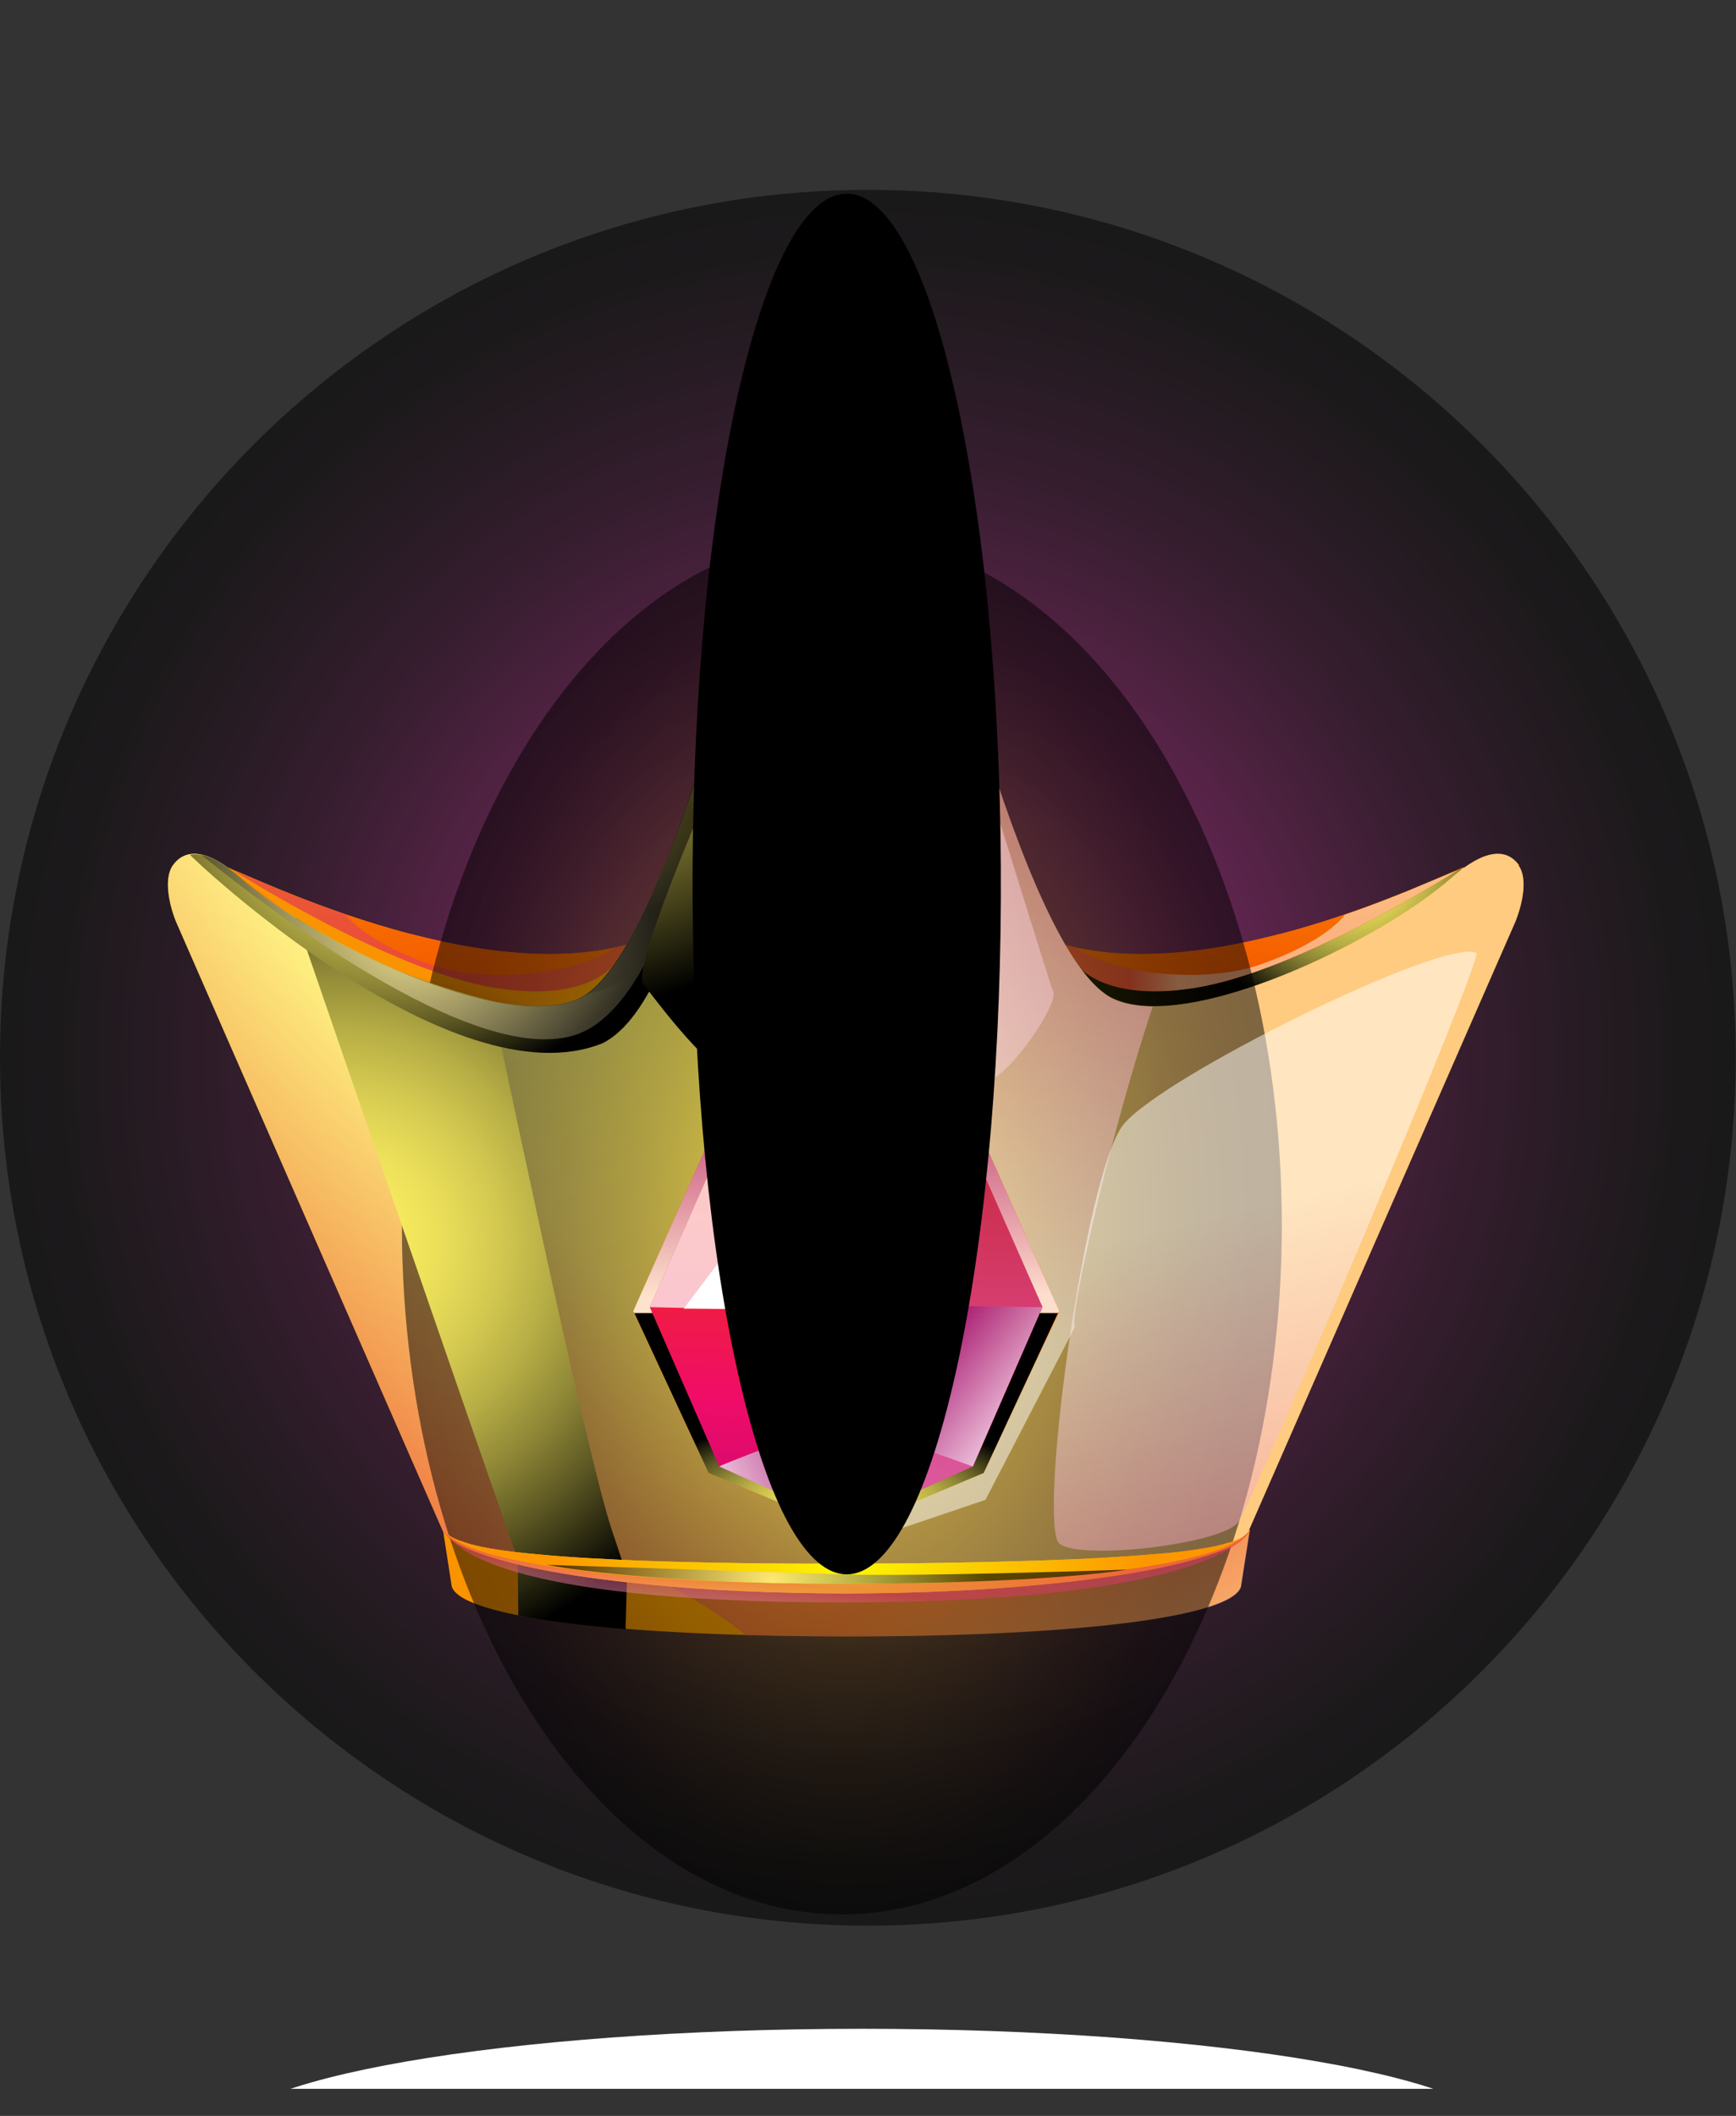 <svg width="32" height="39" viewBox="0 0 32 39" fill="none" xmlns="http://www.w3.org/2000/svg">
<rect x="0" y="0" width="32" height="39" fill="#333333" stroke="none"/>
<g clip-path="url(#clip0_168_495)">
<path style="mix-blend-mode:screen" opacity="0.5" d="M15.997 35.493C24.832 35.493 31.995 28.331 31.995 19.496C31.995 10.661 24.832 3.499 15.997 3.499C7.162 3.499 0 10.661 0 19.496C0 28.331 7.162 35.493 15.997 35.493Z" fill="url(#paint0_radial_168_495)"/>
<path fill-rule="evenodd" clip-rule="evenodd" d="M4.161 15.988C4.281 15.945 9.581 18.755 12.506 17.018C14.309 19.093 15.703 20.863 15.703 20.863L15.502 26L7.538 23.99L4.161 15.983V15.988Z" fill="url(#paint1_linear_168_495)"/>
<path fill-rule="evenodd" clip-rule="evenodd" d="M15.703 20.858L15.502 26L7.538 23.995L4.161 15.988C4.227 15.961 5.73 16.735 7.566 17.214C7.566 17.214 7.566 17.214 7.577 17.214C9.113 17.617 10.888 17.813 12.233 17.159C12.326 17.116 12.413 17.067 12.5 17.018C14.303 19.098 15.698 20.863 15.698 20.863L15.703 20.858Z" fill="url(#paint2_linear_168_495)"/>
<path style="mix-blend-mode:multiply" opacity="0.5" fill-rule="evenodd" clip-rule="evenodd" d="M15.703 20.858L15.502 26L7.538 23.995L4.161 15.988C4.161 15.988 4.51 16.125 5.017 16.337C5.087 16.37 5.158 16.397 5.234 16.43C5.561 16.56 5.948 16.713 6.378 16.86C6.395 16.898 6.754 17.361 7.909 17.769C8.955 18.145 10.643 17.965 11.346 17.459C11.634 17.399 11.907 17.317 12.163 17.192C12.19 17.181 12.217 17.17 12.239 17.159C12.332 17.116 12.419 17.067 12.506 17.018C14.309 19.099 15.703 20.863 15.703 20.863V20.858Z" fill="url(#paint3_linear_168_495)"/>
<path fill-rule="evenodd" clip-rule="evenodd" d="M4.21 15.988C4.21 15.988 7.168 17.9 9.145 18.211C10.997 18.505 11.416 17.66 11.416 17.66C11.416 17.66 11.28 18.717 10.741 18.984C10.202 19.251 9.009 19.115 7.473 18.717C5.937 18.32 4.205 15.988 4.205 15.988H4.21Z" fill="url(#paint4_linear_168_495)"/>
<path fill-rule="evenodd" clip-rule="evenodd" d="M27.005 15.988C26.886 15.945 21.586 18.755 18.661 17.018C16.858 19.093 15.463 20.863 15.463 20.863L15.665 26L23.628 23.99L27.005 15.983V15.988Z" fill="url(#paint5_linear_168_495)"/>
<path fill-rule="evenodd" clip-rule="evenodd" d="M15.463 20.858L15.665 26L23.628 23.995L27.005 15.988C26.94 15.961 25.437 16.735 23.601 17.214C23.601 17.214 23.601 17.214 23.59 17.214C22.054 17.617 20.279 17.813 18.933 17.159C18.84 17.116 18.753 17.067 18.666 17.018C16.863 19.098 15.469 20.863 15.469 20.863L15.463 20.858Z" fill="url(#paint6_linear_168_495)"/>
<path style="mix-blend-mode:multiply" opacity="0.5" fill-rule="evenodd" clip-rule="evenodd" d="M15.463 20.858L15.665 26L23.628 23.995L27.005 15.988C27.005 15.988 26.657 16.125 26.15 16.337C26.079 16.37 26.009 16.397 25.932 16.43C25.605 16.56 25.219 16.713 24.788 16.86C24.772 16.898 24.413 17.361 23.258 17.769C22.212 18.145 20.524 17.965 19.821 17.459C19.532 17.399 19.26 17.317 19.004 17.192C18.977 17.181 18.95 17.17 18.928 17.159C18.835 17.116 18.748 17.067 18.661 17.018C16.858 19.099 15.463 20.863 15.463 20.863V20.858Z" fill="url(#paint7_linear_168_495)"/>
<path fill-rule="evenodd" clip-rule="evenodd" d="M26.956 15.988C26.956 15.988 23.999 17.9 22.021 18.211C20.169 18.505 19.75 17.66 19.75 17.66C19.75 17.66 19.886 18.717 20.425 18.984C20.965 19.251 22.158 19.115 23.694 18.717C25.23 18.32 26.962 15.988 26.962 15.988H26.956Z" fill="url(#paint8_linear_168_495)"/>
<path style="mix-blend-mode:screen" fill-rule="evenodd" clip-rule="evenodd" d="M26.956 15.988C26.956 15.988 23.999 17.9 22.021 18.211C20.169 18.505 19.75 17.66 19.75 17.66C19.75 17.66 19.886 18.717 20.425 18.984C20.965 19.251 22.158 19.115 23.694 18.717C25.23 18.32 26.962 15.988 26.962 15.988H26.956Z" fill="url(#paint9_radial_168_495)"/>
<path fill-rule="evenodd" clip-rule="evenodd" d="M15.605 28.2C15.605 28.2 15.605 28.2 15.605 28.206V28.2H8.165L8.328 29.246C8.519 29.818 11.482 30.161 15.6 30.161C19.717 30.161 22.68 29.818 22.871 29.246L23.035 28.2H15.605Z" fill="url(#paint10_radial_168_495)"/>
<path style="mix-blend-mode:multiply" opacity="0.5" fill-rule="evenodd" clip-rule="evenodd" d="M15.605 28.2C15.605 28.2 15.605 28.2 15.605 28.206V28.2H9.096C10.763 28.44 12.419 29.099 13.753 30.139C14.336 30.155 14.957 30.166 15.605 30.166C19.723 30.166 22.686 29.823 22.877 29.251L23.04 28.206H15.611L15.605 28.2Z" fill="url(#paint11_linear_168_495)"/>
<path fill-rule="evenodd" clip-rule="evenodd" d="M4.325 16.081C4.325 16.081 8.045 19.207 10.845 18.968C12.468 18.832 13.203 14.403 13.203 14.403C13.203 14.403 12.648 18.178 11.662 19.453C10.676 20.722 5.273 20.237 4.646 19.093C4.02 17.949 4.325 16.086 4.325 16.086V16.081Z" fill="url(#paint12_linear_168_495)"/>
<path fill-rule="evenodd" clip-rule="evenodd" d="M28.002 15.95C27.768 15.623 27.359 15.651 26.755 16.179C25.426 17.35 21.913 19.044 20.524 18.407C18.813 17.622 16.967 9.387 16.711 8.238C16.46 7.137 15.621 6.636 15.594 6.631C15.572 6.636 14.734 7.137 14.478 8.238C14.227 9.387 12.381 17.622 10.665 18.407C9.276 19.044 5.763 17.35 4.434 16.179C3.835 15.651 3.421 15.623 3.186 15.95C3.012 16.195 3.121 16.68 3.241 16.98L8.154 28.2C8.208 28.347 8.481 28.478 8.916 28.592C10.18 28.93 12.789 29.093 15.425 29.093C15.474 29.093 15.529 29.093 15.578 29.093H15.6C15.649 29.093 15.703 29.093 15.752 29.093C18.388 29.093 20.997 28.924 22.261 28.592C22.697 28.478 22.969 28.353 23.024 28.2L27.937 16.98C28.056 16.68 28.171 16.195 27.991 15.95H28.002Z" fill="url(#paint13_radial_168_495)"/>
<path style="mix-blend-mode:multiply" opacity="0.5" fill-rule="evenodd" clip-rule="evenodd" d="M28.002 15.95C27.768 15.623 27.359 15.651 26.755 16.179C25.426 17.35 21.913 19.044 20.524 18.407C18.813 17.622 16.967 9.387 16.711 8.238C16.46 7.137 15.621 6.636 15.594 6.631C15.572 6.636 14.734 7.137 14.478 8.238C14.227 9.387 12.381 17.622 10.665 18.407C9.276 19.044 5.763 17.35 4.434 16.179C3.835 15.651 3.421 15.623 3.186 15.95C3.012 16.195 3.121 16.68 3.241 16.98L8.154 28.2C8.208 28.347 8.481 28.478 8.916 28.592C10.18 28.93 12.789 29.093 15.425 29.093C15.474 29.093 15.529 29.093 15.578 29.093H15.6C15.649 29.093 15.703 29.093 15.752 29.093C18.388 29.093 20.997 28.924 22.261 28.592C22.697 28.478 22.969 28.353 23.024 28.2L27.937 16.98C28.056 16.68 28.171 16.195 27.991 15.95H28.002Z" fill="url(#paint14_linear_168_495)"/>
<path style="mix-blend-mode:screen" opacity="0.5" d="M15.518 35.286C19.997 35.286 23.628 29.597 23.628 22.579C23.628 15.561 19.997 9.872 15.518 9.872C11.039 9.872 7.408 15.561 7.408 22.579C7.408 29.597 11.039 35.286 15.518 35.286Z" fill="url(#paint15_radial_168_495)"/>
<path style="mix-blend-mode:screen" d="M11.558 29.061L11.531 30.03C10.736 29.959 10.071 29.883 9.554 29.774L9.543 28.739C9.543 28.739 9.543 28.739 9.543 28.728C9.521 28.674 9.456 28.489 9.352 28.2C8.818 26.669 6.258 19.267 5.452 16.914C6.819 17.786 7.969 18.167 9.063 18.45C9.085 18.538 10.801 26.8 11.28 28.206C11.4 28.56 11.487 28.832 11.531 28.963C11.558 29.028 11.564 29.066 11.564 29.066L11.558 29.061Z" fill="url(#paint16_radial_168_495)"/>
<path style="mix-blend-mode:multiply" opacity="0.5" fill-rule="evenodd" clip-rule="evenodd" d="M19.826 24.436L18.165 27.645L15.72 28.472L15.583 16.326L15.6 6.636C15.6 6.636 15.638 6.658 15.698 6.691C15.73 6.718 15.774 6.751 15.818 6.794C15.872 6.832 15.927 6.887 15.981 6.936C16.248 7.197 16.575 7.622 16.716 8.243C16.716 8.259 16.716 8.276 16.733 8.292C17.021 9.61 18.84 17.644 20.529 18.418C20.725 18.51 20.97 18.548 21.248 18.554C20.393 21.119 19.636 24.643 19.832 24.442L19.826 24.436Z" fill="url(#paint17_linear_168_495)"/>
<path d="M22.648 28.434C22.501 28.478 22.348 28.516 22.19 28.538C21.88 28.592 21.569 28.625 21.259 28.647C20.633 28.701 20.006 28.734 19.38 28.756C18.122 28.799 16.863 28.821 15.605 28.821C14.347 28.826 13.089 28.81 11.831 28.767C11.204 28.739 10.572 28.712 9.951 28.652C9.641 28.625 9.325 28.592 9.02 28.538C8.867 28.511 8.715 28.478 8.568 28.429C8.421 28.38 8.268 28.331 8.176 28.2C8.345 28.489 8.699 28.576 8.987 28.679C9.292 28.777 9.603 28.854 9.919 28.919C10.545 29.044 11.177 29.126 11.809 29.191C13.072 29.322 14.341 29.366 15.611 29.371C16.88 29.366 18.149 29.317 19.412 29.186C20.044 29.121 20.676 29.039 21.302 28.914C21.613 28.848 21.929 28.777 22.234 28.679C22.386 28.63 22.539 28.576 22.686 28.511C22.822 28.434 22.991 28.358 23.045 28.2C22.964 28.342 22.8 28.385 22.659 28.434H22.648Z" fill="url(#paint18_radial_168_495)"/>
<path d="M22.648 28.434C22.501 28.478 22.348 28.516 22.19 28.538C21.88 28.592 21.569 28.625 21.259 28.647C20.633 28.701 20.006 28.734 19.38 28.756C18.122 28.799 16.863 28.821 15.605 28.821C14.347 28.826 13.089 28.81 11.831 28.767C11.204 28.739 10.572 28.712 9.951 28.652C9.641 28.625 9.325 28.592 9.02 28.538C8.867 28.511 8.715 28.478 8.568 28.429C8.421 28.38 8.268 28.331 8.176 28.2C8.345 28.489 8.699 28.576 8.987 28.679C9.292 28.777 9.603 28.854 9.919 28.919C10.545 29.044 11.177 29.126 11.809 29.191C13.072 29.322 14.341 29.366 15.611 29.371C16.88 29.366 18.149 29.317 19.412 29.186C20.044 29.121 20.676 29.039 21.302 28.914C21.613 28.848 21.929 28.777 22.234 28.679C22.386 28.63 22.539 28.576 22.686 28.511C22.822 28.434 22.991 28.358 23.045 28.2C22.964 28.342 22.8 28.385 22.659 28.434H22.648Z" fill="url(#paint19_radial_168_495)"/>
<path style="mix-blend-mode:multiply" opacity="0.5" d="M15.534 29.191C11.988 29.191 9.984 28.914 9.004 28.636C8.29 28.434 8.17 28.206 8.165 28.2C8.334 28.489 9.151 29.535 15.545 29.535C21.94 29.535 22.975 28.413 23.029 28.211C23.013 28.244 22.833 28.429 22.49 28.554C21.689 28.848 19.805 29.191 15.534 29.191Z" fill="url(#paint20_linear_168_495)"/>
<path style="mix-blend-mode:screen" fill-rule="evenodd" clip-rule="evenodd" d="M15.6 6.647C15.06 7.491 14.685 9.044 13.971 11.707C13.149 14.763 12.457 18.559 11.106 19.229C8.328 20.351 3.513 15.792 3.502 15.754C3.568 15.743 3.633 15.743 3.709 15.754C3.911 15.792 4.15 15.928 4.434 16.179C5.763 17.35 9.276 19.044 10.665 18.407C11.607 17.976 12.593 15.269 13.323 12.742C13.928 10.689 14.358 8.755 14.467 8.238C14.592 7.687 14.864 7.29 15.11 7.028C15.322 6.794 15.512 6.663 15.567 6.642C15.578 6.642 15.583 6.652 15.583 6.642L15.6 6.647Z" fill="url(#paint21_radial_168_495)"/>
<path style="mix-blend-mode:screen" opacity="0.65" fill-rule="evenodd" clip-rule="evenodd" d="M15.496 6.696C15.387 7.039 14.973 7.769 14.685 9.022C14.167 11.255 13.181 14.425 12.125 16.255C12.566 15.226 12.98 13.967 13.328 12.747C13.933 10.694 14.363 8.76 14.472 8.243C14.598 7.693 14.87 7.295 15.115 7.034C15.262 6.87 15.404 6.761 15.491 6.696H15.496Z" fill="url(#paint22_radial_168_495)"/>
<path style="mix-blend-mode:multiply" opacity="0.5" fill-rule="evenodd" clip-rule="evenodd" d="M27.207 17.562C26.597 17.29 21.428 19.839 20.709 20.727C19.99 21.615 19.118 28.146 19.532 28.456C19.941 28.767 22.561 28.456 22.833 28.047C23.105 27.639 27.365 17.633 27.212 17.562H27.207Z" fill="url(#paint23_linear_168_495)"/>
<path style="mix-blend-mode:screen" opacity="0.65" d="M10.082 28.843C10.082 28.843 11.76 29.191 15.534 29.191C19.309 29.191 20.78 28.93 20.78 28.93C20.78 28.93 16.951 29.066 15.48 29.017C14.009 28.968 10.082 28.843 10.082 28.843Z" fill="url(#paint24_radial_168_495)"/>
<path fill-rule="evenodd" clip-rule="evenodd" d="M19.216 24.093L15.6 15.89L11.977 24.093L13.258 27.029L15.6 28.069L17.936 27.029L19.216 24.093Z" fill="url(#paint25_linear_168_495)"/>
<path fill-rule="evenodd" clip-rule="evenodd" d="M19.527 24.169L15.6 15.329L11.672 24.169L13.062 27.149L15.6 28.211L18.132 27.149L19.527 24.169Z" fill="url(#paint26_linear_168_495)"/>
<path style="mix-blend-mode:multiply" opacity="0.8" fill-rule="evenodd" clip-rule="evenodd" d="M19.527 24.169L15.6 15.329L11.672 24.169L11.694 24.202H19.5L19.527 24.169Z" fill="url(#paint27_linear_168_495)"/>
<path style="mix-blend-mode:screen" fill-rule="evenodd" clip-rule="evenodd" d="M11.694 24.202L13.062 27.149L15.6 28.211L18.132 27.149L19.5 24.202H11.694Z" fill="url(#paint28_radial_168_495)"/>
<path fill-rule="evenodd" clip-rule="evenodd" d="M19.216 24.093L15.6 15.89L11.977 24.093L13.258 27.029L15.6 28.069L17.936 27.029L19.216 24.093Z" fill="url(#paint29_linear_168_495)"/>
<path style="mix-blend-mode:multiply" opacity="0.5" fill-rule="evenodd" clip-rule="evenodd" d="M19.216 24.093L15.6 15.89V18.249L17.746 24.077L16.841 26.642L15.523 27.045L14.314 26.61L13.258 27.029L15.6 28.069L17.936 27.029L19.216 24.093Z" fill="url(#paint30_linear_168_495)"/>
<path style="mix-blend-mode:multiply" opacity="0.8" d="M19.211 24.093L17.74 24.077L16.841 26.642L17.931 27.029L19.211 24.093Z" fill="url(#paint31_linear_168_495)"/>
<path style="mix-blend-mode:color-dodge" fill-rule="evenodd" clip-rule="evenodd" d="M15.6 18.249L13.41 24.126L14.314 26.61L15.523 27.045L16.841 26.642L17.746 24.077L15.6 18.249Z" fill="url(#paint32_linear_168_495)"/>
<path opacity="0.75" fill-rule="evenodd" clip-rule="evenodd" d="M11.977 24.093L13.41 24.126L15.6 18.249V15.89L11.977 24.093Z" fill="white"/>
<path fill-rule="evenodd" clip-rule="evenodd" d="M14.314 26.61L15.523 27.045L15.927 26.925L14.314 26.61Z" fill="white"/>
<path fill-rule="evenodd" clip-rule="evenodd" d="M12.604 24.12L13.41 24.126L14.238 21.958L12.604 24.12Z" fill="white"/>
<path fill-rule="evenodd" clip-rule="evenodd" d="M15.6 15.89L14.369 18.979L15.583 18.309L15.6 15.89Z" fill="white"/>
<path style="mix-blend-mode:multiply" opacity="0.8" d="M15.523 27.045L15.6 28.075C15.6 28.075 13.274 27.045 13.263 27.029C13.252 27.013 14.32 26.61 14.32 26.61L15.529 27.045H15.523Z" fill="url(#paint33_linear_168_495)"/>
<path style="mix-blend-mode:screen" fill-rule="evenodd" clip-rule="evenodd" d="M15.594 6.636C14.625 16.462 12.103 18.009 10.806 18.331C11.705 17.726 12.637 15.16 13.334 12.742C13.938 10.689 14.369 8.755 14.478 8.238C14.603 7.687 14.875 7.29 15.12 7.028C15.333 6.794 15.523 6.663 15.578 6.642H15.589L15.594 6.636Z" fill="url(#paint34_radial_168_495)"/>
<path style="mix-blend-mode:screen" opacity="0.65" fill-rule="evenodd" clip-rule="evenodd" d="M13.334 12.748C12.996 14.823 12.25 18.172 10.85 18.968C9.102 19.959 4.962 16.773 3.715 15.76C3.916 15.798 4.156 15.934 4.439 16.184C5.768 17.355 9.281 19.049 10.67 18.412C11.613 17.982 12.598 15.275 13.328 12.748H13.334Z" fill="url(#paint35_radial_168_495)"/>
<path style="mix-blend-mode:multiply" opacity="0.5" fill-rule="evenodd" clip-rule="evenodd" d="M15.943 7.421C15.807 7.388 15.807 15.215 16.112 15.928C16.417 16.642 17.746 20.079 18.187 19.943C18.628 19.807 19.516 18.516 19.412 18.276C19.309 18.036 16.079 7.453 15.943 7.421Z" fill="url(#paint36_linear_168_495)"/>
<path style="mix-blend-mode:screen" fill-rule="evenodd" clip-rule="evenodd" d="M11.863 18.14C11.863 18.14 13.089 19.806 13.394 19.703C13.699 19.6 15.131 16.233 15.229 15.89C15.333 15.553 15.774 7.181 15.431 7.317C15.093 7.453 14.004 12.524 13.693 13.172C13.383 13.82 11.618 17.802 11.858 18.14H11.863Z" fill="url(#paint37_radial_168_495)"/>
<path style="mix-blend-mode:screen" fill-rule="evenodd" clip-rule="evenodd" d="M17.566 7.072C18.704 11.914 18.748 19.97 17.669 25.063C16.585 30.155 14.788 30.357 13.65 25.515C12.511 20.673 12.468 12.617 13.546 7.524C14.63 2.431 16.428 2.23 17.566 7.072Z" fill="url(#paint38_radial_168_495)"/>
<path style="mix-blend-mode:multiply" d="M15.888 41.501C22.443 41.501 27.757 40.582 27.757 39.448C27.757 38.314 22.443 37.394 15.888 37.394C9.334 37.394 4.02 38.314 4.02 39.448C4.02 40.582 9.334 41.501 15.888 41.501Z" fill="url(#paint39_radial_168_495)"/>
</g>
<defs>
<radialGradient id="paint0_radial_168_495" cx="0" cy="0" r="1" gradientUnits="userSpaceOnUse" gradientTransform="translate(15.997 19.496) scale(15.997)">
<stop offset="0.33" stop-color="#B41E87"/>
<stop offset="0.38" stop-color="#A21B79"/>
<stop offset="0.54" stop-color="#69114E"/>
<stop offset="0.68" stop-color="#3B092C"/>
<stop offset="0.82" stop-color="#1B0414"/>
<stop offset="0.92" stop-color="#070105"/>
<stop offset="1"/>
</radialGradient>
<linearGradient id="paint1_linear_168_495" x1="10.077" y1="20.024" x2="9.543" y2="14.093" gradientUnits="userSpaceOnUse">
<stop stop-color="#F63F00"/>
<stop offset="0.55" stop-color="#F66A00"/>
<stop offset="1" stop-color="#FA9300"/>
</linearGradient>
<linearGradient id="paint2_linear_168_495" x1="10.077" y1="20.024" x2="9.543" y2="14.093" gradientUnits="userSpaceOnUse">
<stop stop-color="#F63F00"/>
<stop offset="0.55" stop-color="#F66A00"/>
<stop offset="1" stop-color="#FA9300"/>
</linearGradient>
<linearGradient id="paint3_linear_168_495" x1="10.333" y1="18.902" x2="9.439" y2="22.639" gradientUnits="userSpaceOnUse">
<stop stop-color="#DE376D"/>
<stop offset="0.99" stop-color="white"/>
</linearGradient>
<linearGradient id="paint4_linear_168_495" x1="7.266" y1="19.267" x2="7.571" y2="17.922" gradientUnits="userSpaceOnUse">
<stop stop-color="#F63F00"/>
<stop offset="0.55" stop-color="#F66A00"/>
<stop offset="1" stop-color="#FA9300"/>
</linearGradient>
<linearGradient id="paint5_linear_168_495" x1="21.09" y1="20.024" x2="21.624" y2="14.093" gradientUnits="userSpaceOnUse">
<stop stop-color="#F63F00"/>
<stop offset="0.55" stop-color="#F66A00"/>
<stop offset="1" stop-color="#FA9300"/>
</linearGradient>
<linearGradient id="paint6_linear_168_495" x1="21.09" y1="20.024" x2="21.624" y2="14.093" gradientUnits="userSpaceOnUse">
<stop stop-color="#F63F00"/>
<stop offset="0.55" stop-color="#F66A00"/>
<stop offset="1" stop-color="#FA9300"/>
</linearGradient>
<linearGradient id="paint7_linear_168_495" x1="20.834" y1="3.499" x2="21.727" y2="3.499" gradientUnits="userSpaceOnUse">
<stop stop-color="#DE376D"/>
<stop offset="0.99" stop-color="white"/>
</linearGradient>
<linearGradient id="paint8_linear_168_495" x1="23.421" y1="17.301" x2="23.841" y2="20.101" gradientUnits="userSpaceOnUse">
<stop stop-color="#F63F00"/>
<stop offset="0.55" stop-color="#F66A00"/>
<stop offset="1" stop-color="#FA9300"/>
</linearGradient>
<radialGradient id="paint9_radial_168_495" cx="0" cy="0" r="1" gradientUnits="userSpaceOnUse" gradientTransform="translate(24.963 15.896) scale(3.056)">
<stop stop-color="#FFF261"/>
<stop offset="0.11" stop-color="#FAED5F"/>
<stop offset="0.23" stop-color="#ECE05A"/>
<stop offset="0.36" stop-color="#D6CB51"/>
<stop offset="0.5" stop-color="#B6AD45"/>
<stop offset="0.64" stop-color="#8E8636"/>
<stop offset="0.78" stop-color="#5C5723"/>
<stop offset="0.92" stop-color="#22210D"/>
<stop offset="1"/>
</radialGradient>
<radialGradient id="paint10_radial_168_495" cx="0" cy="0" r="1" gradientUnits="userSpaceOnUse" gradientTransform="translate(15.6 -2.295) scale(12.653 2.151)">
<stop stop-color="#F63F00"/>
<stop offset="0.55" stop-color="#F66A00"/>
<stop offset="1" stop-color="#FA9300"/>
</radialGradient>
<linearGradient id="paint11_linear_168_495" x1="16.716" y1="29.219" x2="19.559" y2="33.63" gradientUnits="userSpaceOnUse">
<stop stop-color="#DE376D"/>
<stop offset="0.99" stop-color="white"/>
</linearGradient>
<linearGradient id="paint12_linear_168_495" x1="0.79" y1="22.699" x2="11.335" y2="15.52" gradientUnits="userSpaceOnUse">
<stop stop-color="#F63F00"/>
<stop offset="0.55" stop-color="#F66A00"/>
<stop offset="1" stop-color="#FA9300"/>
</linearGradient>
<radialGradient id="paint13_radial_168_495" cx="0" cy="0" r="1" gradientUnits="userSpaceOnUse" gradientTransform="translate(8.916 16.353) scale(12.882)">
<stop stop-color="#FCF800"/>
<stop offset="1" stop-color="#FC9700"/>
</radialGradient>
<linearGradient id="paint14_linear_168_495" x1="6.444" y1="28.32" x2="11.34" y2="23.739" gradientUnits="userSpaceOnUse">
<stop stop-color="#DE376D"/>
<stop offset="0.99" stop-color="white"/>
</linearGradient>
<radialGradient id="paint15_radial_168_495" cx="0" cy="0" r="1" gradientUnits="userSpaceOnUse" gradientTransform="translate(15.536 22.6) scale(8.114 12.719)">
<stop stop-color="#FCEA10"/>
<stop offset="0.12" stop-color="#CDBE0D"/>
<stop offset="0.3" stop-color="#8F8509"/>
<stop offset="0.47" stop-color="#5C5505"/>
<stop offset="0.63" stop-color="#343003"/>
<stop offset="0.78" stop-color="#171501"/>
<stop offset="0.91" stop-color="#060500"/>
<stop offset="1"/>
</radialGradient>
<radialGradient id="paint16_radial_168_495" cx="0" cy="0" r="1" gradientUnits="userSpaceOnUse" gradientTransform="translate(6.242 22.906) scale(7.914)">
<stop stop-color="#FFF261"/>
<stop offset="0.11" stop-color="#FAED5F"/>
<stop offset="0.23" stop-color="#ECE05A"/>
<stop offset="0.36" stop-color="#D6CB51"/>
<stop offset="0.5" stop-color="#B6AD45"/>
<stop offset="0.64" stop-color="#8E8636"/>
<stop offset="0.78" stop-color="#5C5723"/>
<stop offset="0.92" stop-color="#22210D"/>
<stop offset="1"/>
</radialGradient>
<linearGradient id="paint17_linear_168_495" x1="19.342" y1="9.055" x2="15.496" y2="24.333" gradientUnits="userSpaceOnUse">
<stop stop-color="#DE376D"/>
<stop offset="0.99" stop-color="white"/>
</linearGradient>
<radialGradient id="paint18_radial_168_495" cx="0" cy="0" r="1" gradientUnits="userSpaceOnUse" gradientTransform="translate(15.6 28.728) scale(5.458 5.458)">
<stop stop-color="#FCF800"/>
<stop offset="1" stop-color="#FC9700"/>
</radialGradient>
<radialGradient id="paint19_radial_168_495" cx="0" cy="0" r="1" gradientUnits="userSpaceOnUse" gradientTransform="translate(15.6 28.728) scale(5.458 5.458)">
<stop stop-color="#FCF800"/>
<stop offset="1" stop-color="#FC9700"/>
</radialGradient>
<linearGradient id="paint20_linear_168_495" x1="15.474" y1="29.284" x2="15.316" y2="30.689" gradientUnits="userSpaceOnUse">
<stop stop-color="#DE376D"/>
<stop offset="0.99" stop-color="white"/>
</linearGradient>
<radialGradient id="paint21_radial_168_495" cx="0" cy="0" r="1" gradientUnits="userSpaceOnUse" gradientTransform="translate(7.206 14.534) scale(5.686)">
<stop stop-color="#FFF261"/>
<stop offset="0.11" stop-color="#FAED5F"/>
<stop offset="0.23" stop-color="#ECE05A"/>
<stop offset="0.36" stop-color="#D6CB51"/>
<stop offset="0.5" stop-color="#B6AD45"/>
<stop offset="0.64" stop-color="#8E8636"/>
<stop offset="0.78" stop-color="#5C5723"/>
<stop offset="0.92" stop-color="#22210D"/>
<stop offset="1"/>
</radialGradient>
<radialGradient id="paint22_radial_168_495" cx="0" cy="0" r="1" gradientUnits="userSpaceOnUse" gradientTransform="translate(13.268 12.486) scale(5.719 5.719)">
<stop stop-color="#FFF0B0"/>
<stop offset="1"/>
</radialGradient>
<linearGradient id="paint23_linear_168_495" x1="26.068" y1="34.42" x2="23.154" y2="22.176" gradientUnits="userSpaceOnUse">
<stop stop-color="#DE376D"/>
<stop offset="0.99" stop-color="white"/>
</linearGradient>
<radialGradient id="paint24_radial_168_495" cx="0" cy="0" r="1" gradientUnits="userSpaceOnUse" gradientTransform="translate(14.211 29.186) scale(3.933 3.933)">
<stop stop-color="#FFF0B0"/>
<stop offset="1"/>
</radialGradient>
<linearGradient id="paint25_linear_168_495" x1="15.741" y1="19.796" x2="15.36" y2="31.201" gradientUnits="userSpaceOnUse">
<stop stop-color="#F03A07"/>
<stop offset="0.09" stop-color="#F0360F"/>
<stop offset="0.23" stop-color="#F02B25"/>
<stop offset="0.4" stop-color="#F01A48"/>
<stop offset="0.53" stop-color="#F00C68"/>
<stop offset="0.71" stop-color="#D2096F"/>
<stop offset="1" stop-color="#9E057D"/>
</linearGradient>
<linearGradient id="paint26_linear_168_495" x1="15.872" y1="22.274" x2="15.322" y2="26.076" gradientUnits="userSpaceOnUse">
<stop stop-color="#F63F00"/>
<stop offset="0.55" stop-color="#F66A00"/>
<stop offset="1" stop-color="#FA9300"/>
</linearGradient>
<linearGradient id="paint27_linear_168_495" x1="15.6" y1="18.843" x2="15.6" y2="23.87" gradientUnits="userSpaceOnUse">
<stop stop-color="#960066"/>
<stop offset="1" stop-color="white"/>
</linearGradient>
<radialGradient id="paint28_radial_168_495" cx="0" cy="0" r="1" gradientUnits="userSpaceOnUse" gradientTransform="translate(15.465 27.735) scale(3.702 1.654)">
<stop stop-color="#FFF261"/>
<stop offset="0.11" stop-color="#FAED5F"/>
<stop offset="0.23" stop-color="#ECE05A"/>
<stop offset="0.36" stop-color="#D6CB51"/>
<stop offset="0.5" stop-color="#B6AD45"/>
<stop offset="0.64" stop-color="#8E8636"/>
<stop offset="0.78" stop-color="#5C5723"/>
<stop offset="0.92" stop-color="#22210D"/>
<stop offset="1"/>
</radialGradient>
<linearGradient id="paint29_linear_168_495" x1="15.741" y1="19.796" x2="15.36" y2="31.201" gradientUnits="userSpaceOnUse">
<stop stop-color="#F03A07"/>
<stop offset="0.09" stop-color="#F0360F"/>
<stop offset="0.23" stop-color="#F02B25"/>
<stop offset="0.4" stop-color="#F01A48"/>
<stop offset="0.53" stop-color="#F00C68"/>
<stop offset="0.71" stop-color="#D2096F"/>
<stop offset="1" stop-color="#9E057D"/>
</linearGradient>
<linearGradient id="paint30_linear_168_495" x1="16.433" y1="19.823" x2="16.052" y2="31.229" gradientUnits="userSpaceOnUse">
<stop stop-color="#960066"/>
<stop offset="1" stop-color="white"/>
</linearGradient>
<linearGradient id="paint31_linear_168_495" x1="17.07" y1="24.665" x2="19.086" y2="26.152" gradientUnits="userSpaceOnUse">
<stop stop-color="#960066"/>
<stop offset="1" stop-color="white"/>
</linearGradient>
<linearGradient id="paint32_linear_168_495" x1="15.534" y1="22.465" x2="15.801" y2="31.904" gradientUnits="userSpaceOnUse">
<stop stop-color="#FF818F"/>
<stop offset="1"/>
</linearGradient>
<linearGradient id="paint33_linear_168_495" x1="15.796" y1="27.024" x2="13.159" y2="28.015" gradientUnits="userSpaceOnUse">
<stop stop-color="#960066"/>
<stop offset="1" stop-color="white"/>
</linearGradient>
<radialGradient id="paint34_radial_168_495" cx="0" cy="0" r="1" gradientUnits="userSpaceOnUse" gradientTransform="translate(13.198 12.486) scale(4.466)">
<stop stop-color="#FFF261"/>
<stop offset="0.11" stop-color="#FAED5F"/>
<stop offset="0.23" stop-color="#ECE05A"/>
<stop offset="0.36" stop-color="#D6CB51"/>
<stop offset="0.5" stop-color="#B6AD45"/>
<stop offset="0.64" stop-color="#8E8636"/>
<stop offset="0.78" stop-color="#5C5723"/>
<stop offset="0.92" stop-color="#22210D"/>
<stop offset="1"/>
</radialGradient>
<radialGradient id="paint35_radial_168_495" cx="0" cy="0" r="1" gradientUnits="userSpaceOnUse" gradientTransform="translate(7.609 17.388) scale(5.725)">
<stop stop-color="#FFF0B0"/>
<stop offset="1"/>
</radialGradient>
<linearGradient id="paint36_linear_168_495" x1="32.752" y1="12.306" x2="13.726" y2="13.973" gradientUnits="userSpaceOnUse">
<stop stop-color="#DE376D"/>
<stop offset="0.99" stop-color="white"/>
</linearGradient>
<radialGradient id="paint37_radial_168_495" cx="0" cy="0" r="1" gradientUnits="userSpaceOnUse" gradientTransform="translate(9.477 9.327) scale(9.418)">
<stop stop-color="#FFF261"/>
<stop offset="0.11" stop-color="#FAED5F"/>
<stop offset="0.23" stop-color="#ECE05A"/>
<stop offset="0.36" stop-color="#D6CB51"/>
<stop offset="0.5" stop-color="#B6AD45"/>
<stop offset="0.64" stop-color="#8E8636"/>
<stop offset="0.78" stop-color="#5C5723"/>
<stop offset="0.92" stop-color="#22210D"/>
<stop offset="1"/>
</radialGradient>
<radialGradient id="paint38_radial_168_495" cx="0" cy="0" r="1" gradientUnits="userSpaceOnUse" gradientTransform="translate(-18.424 175.315) rotate(-78.01) scale(9.432 3.85)">
<stop stop-color="#F33218"/>
<stop offset="0.1" stop-color="#CD2A14"/>
<stop offset="0.29" stop-color="#8F1D0E"/>
<stop offset="0.46" stop-color="#5C1209"/>
<stop offset="0.63" stop-color="#340A05"/>
<stop offset="0.78" stop-color="#170402"/>
<stop offset="0.91" stop-color="#060100"/>
<stop offset="1"/>
</radialGradient>
<radialGradient id="paint39_radial_168_495" cx="0" cy="0" r="1" gradientUnits="userSpaceOnUse" gradientTransform="translate(15.888 110.255) scale(11.743 1.996)">
<stop stop-color="#422982"/>
<stop offset="0.99" stop-color="white"/>
</radialGradient>
<clipPath id="clip0_168_495">
<rect width="32" height="38.002" fill="white" transform="translate(0 0.499)"/>
</clipPath>
</defs>
</svg>

